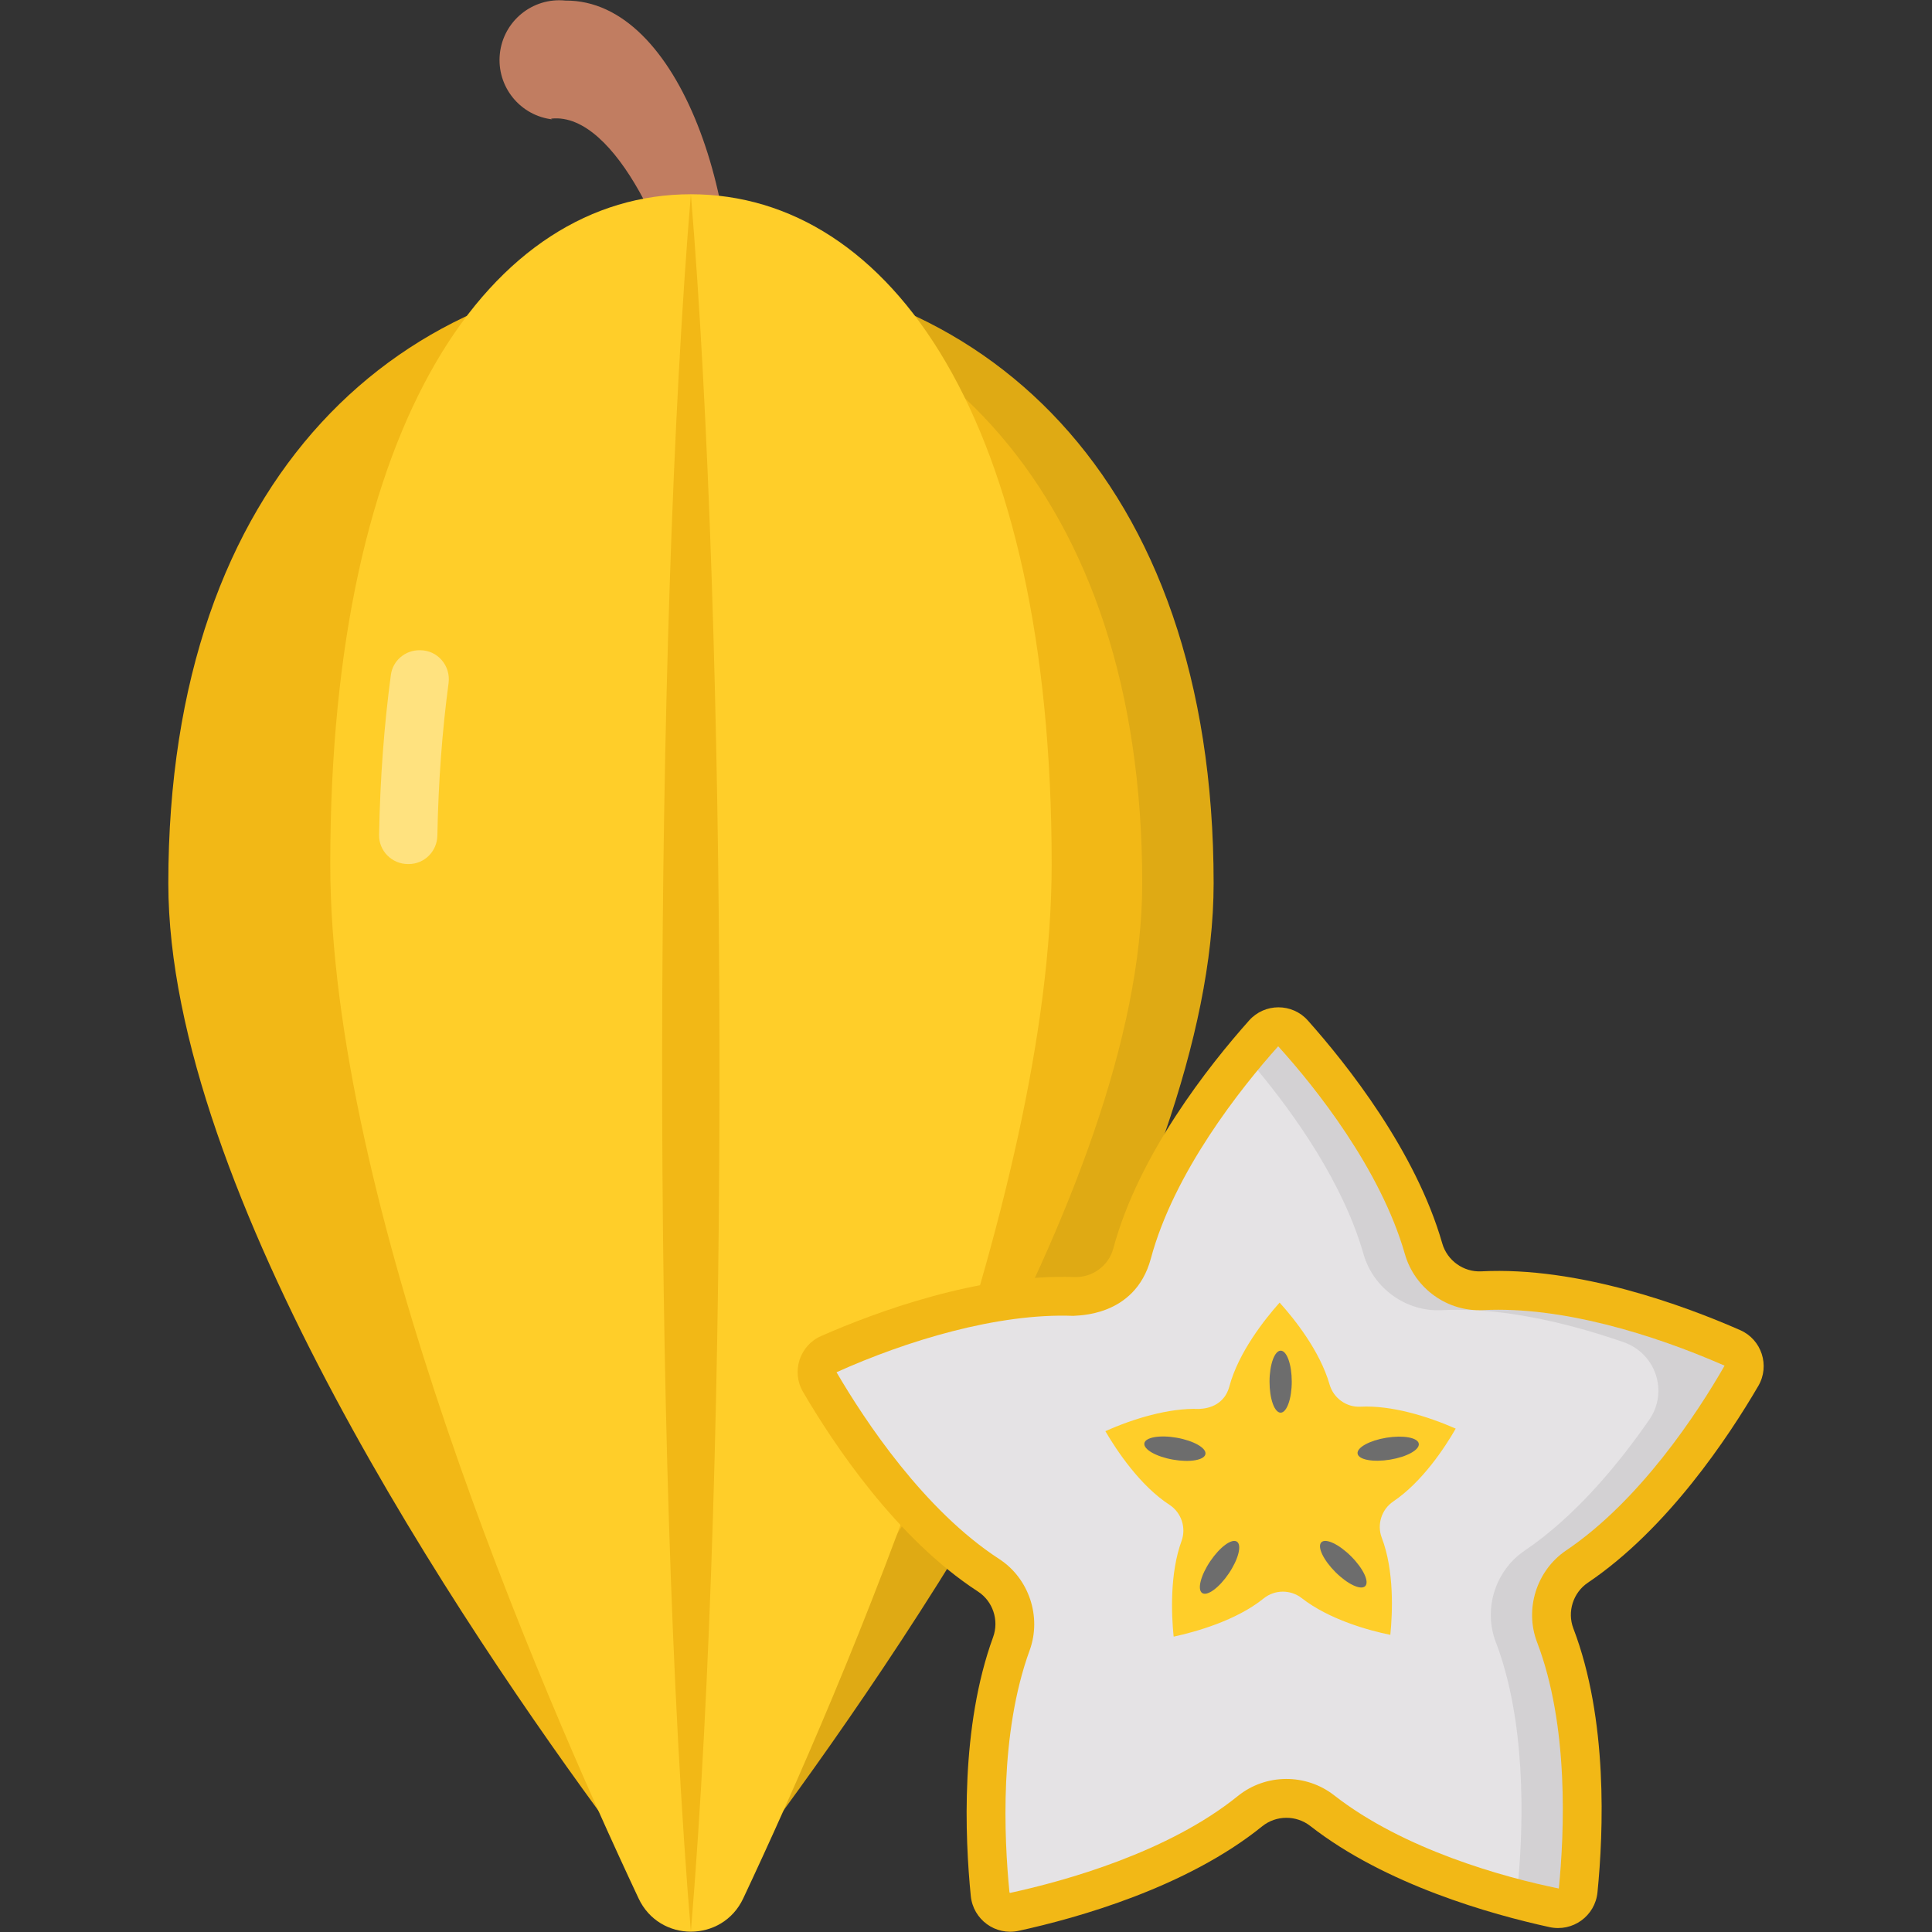 <svg enable-background="new 0 0 512 512" height="512" viewBox="0 0 512 512" width="512" xmlns="http://www.w3.org/2000/svg"><rect x="0" y="0" width="512" height="512" fill="#333333" stroke="none"/><g id="_x34_4_Carambola"><g><g><path d="m149.853.154c30.368-.23 48.576 54.672 43.187 100.008l-1.784 14.501c-.174 1.412-1.459 2.416-2.871 2.242-1.211-.149-2.121-1.115-2.247-2.277l-.017-.163c-3.641-27.577 1.624 5.595-3.848-28.078-3.436-20.16-18.89-56.703-36.083-54.959l-.142.078c.421.153.116.091.539.159-8.701-.902-15.024-8.687-14.123-17.388.902-8.702 8.687-15.025 17.389-14.123z" fill="#c17d61"/><path d="m321.62 234.082c0 81.55-78.642 197.942-117.422 250.379-10.219 13.819-32.002 13.817-42.218-.004-38.765-52.439-117.373-168.827-117.373-250.375 0-108.184 61.997-163.023 138.479-163.023s138.534 54.839 138.534 163.023z" fill="#f2b816"/><path d="m321.601 234.082c0 81.563-78.628 197.935-117.401 250.405-7.157 9.68-19.979 12.564-30.535 8.65 4.48-1.647 8.599-4.531 11.637-8.65 38.774-52.47 117.401-168.842 117.401-250.405 0-103.705-57.001-158.389-129.039-162.714 3.09-.206 6.231-.309 9.423-.309 76.467 0 138.514 54.839 138.514 163.023z" opacity=".08"/><path d="m278.704 228.982c0 89.581-55.242 217.775-81.744 274.123-5.524 11.745-22.204 11.744-27.726-.002-26.492-56.349-81.711-184.541-81.711-274.121 0-117.795 42.787-177.505 95.571-177.505s95.61 59.71 95.61 177.505z" fill="#ffce29"/><g opacity=".4"><path d="m103.587 178.839c-1.784 13.262-2.853 27.436-3.126 42.417-.077 4.241 3.395 7.728 7.637 7.728h.219c4.169 0 7.514-3.377 7.591-7.545.265-14.272 1.282-27.782 2.966-40.389.616-4.61-2.882-8.734-7.533-8.734h-.193c-3.795-.001-7.056 2.763-7.561 6.523z" fill="#fff"/></g><path d="m183.088 511.932c-10.539-126.519-9.768-343.876 0-460.44 9.467 112.975 10.746 331.436 0 460.44z" fill="#f2b816"/></g><path d="m416.957 431.548c9.199 24.046 7.986 53.951 6.393 69.936-.625 6.274-6.552 10.567-12.712 9.222-15.41-3.364-43.449-11.219-63.413-26.812-3.72-2.905-9.051-2.878-12.722.089-20.032 16.19-48.844 24.278-64.536 27.703-6.16 1.344-12.074-2.966-12.699-9.24-1.565-15.702-2.761-44.814 5.919-68.608 1.616-4.429-.056-9.487-4.009-12.057-21.639-14.067-38.281-39.074-46.377-52.931-3.135-5.367-.886-12.289 4.804-14.788 14.419-6.334 41.808-16.519 67.192-15.635 4.715.164 9.011-2.992 10.235-7.549 6.694-24.93 25.326-48.473 36.001-60.45 4.136-4.641 11.417-4.639 15.551.003 10.477 11.762 28.623 34.673 35.631 59.087 1.301 4.533 5.628 7.642 10.338 7.401 25.766-1.321 53.921 9.126 68.613 15.577 5.691 2.498 7.941 9.421 4.806 14.788-7.941 13.599-24.11 37.934-45.169 52.144-3.911 2.637-5.531 7.714-3.846 12.12z" fill="#f2b816"/><path d="m267.699 501.634s-.166-.005-.186-.216c-1.443-14.487-2.67-42.078 5.35-64.048 3.238-8.89-.156-19.073-8.076-24.222-19.893-12.938-35.541-36.562-43.099-49.491 18.41-8.294 42.639-15.709 62.751-14.94.515-.177 16.298.573 20.541-15.161 6.155-22.93 23.78-45.101 33.741-56.274 9.881 10.892 27.129 32.539 33.59 55.077 2.635 9.158 11.383 15.376 20.778 14.839 20.746-1.033 44.965 6.395 63.937 14.723-7.301 12.762-22.543 35.848-41.988 48.968-7.839 5.29-11.078 15.528-7.694 24.343 8.463 22.13 7.241 50.365 5.758 65.23-14.487-2.922-41.098-10.278-59.537-24.685-7.453-5.822-18.108-5.807-25.535.196-18.445 14.904-45.674 22.467-60.262 25.65z" fill="#e5e3e5"/><path d="m390.343 347.21c-2.78-.102-5.51-.154-8.187 0-9.423.515-18.177-5.716-20.803-14.83-5.355-18.794-18.228-36.919-28.063-48.763 1.957-2.368 3.759-4.531 5.407-6.333 9.886 10.916 27.136 32.543 33.624 55.096 2.368 8.188 9.732 14.109 18.022 14.83z" opacity=".08"/><path d="m457.025 361.936c-7.312 12.77-22.553 35.838-41.966 48.969-7.878 5.252-11.122 15.499-7.724 24.304 8.496 22.142 7.261 50.411 5.767 65.24-3.089-.618-6.745-1.441-10.71-2.472 1.339-15.294 2.008-41.811-5.973-62.769-3.398-8.805-.154-19.052 7.672-24.304 13.388-9.063 24.819-22.862 33.006-34.705 5.098-7.415 1.699-17.507-6.797-20.494-12.461-4.326-26.003-7.672-38.773-8.445.515 0 1.03 0 1.545-.052 20.751-1.028 45.004 6.386 63.953 14.728z" opacity=".08"/><path d="m311.088 433.713s-.065-.002-.073-.085c-.569-5.715-1.053-16.6 2.111-25.267 1.278-3.507-.061-7.525-3.186-9.556-7.848-5.104-14.021-14.424-17.003-19.524 7.263-3.272 16.821-6.197 24.756-5.894.203-.07 6.43.226 8.104-5.981 2.428-9.046 9.381-17.793 13.311-22.201 3.898 4.297 10.703 12.837 13.252 21.728 1.04 3.613 4.491 6.066 8.197 5.854 8.184-.408 17.739 2.523 25.224 5.809-2.88 5.035-8.893 14.142-16.565 19.318-3.093 2.087-4.37 6.126-3.035 9.604 3.339 8.731 2.857 19.87 2.271 25.734-5.715-1.153-16.214-4.055-23.488-9.738-2.94-2.297-7.144-2.291-10.074.077-7.277 5.88-18.019 8.864-23.774 10.119z" fill="#ffce29"/><g fill="#6d6d6d"><path d="m311.871 381.018c4.473.792 7.864 2.728 7.582 4.324-.285 1.612-4.133 2.267-8.606 1.475s-7.864-2.728-7.579-4.34c.282-1.596 4.13-2.251 8.603-1.459z"/><path d="m342.33 366.158c-.006 4.542-1.326 8.216-2.947 8.215-1.637-.002-2.948-3.678-2.942-8.22s1.326-8.216 2.963-8.215c1.621.001 2.932 3.678 2.926 8.22z"/><path d="m367.41 381.012c-4.482.732-7.896 2.623-7.635 4.222.264 1.615 4.102 2.321 8.584 1.589s7.897-2.623 7.633-4.238c-.262-1.599-4.1-2.305-8.582-1.573z"/><path d="m358.064 412.453c-3.211-3.211-6.74-4.879-7.886-3.733-1.157 1.157.511 4.686 3.722 7.897s6.74 4.879 7.898 3.721c1.146-1.145-.522-4.674-3.734-7.885z"/></g><g><path d="m325.628 417.01c2.548-3.76 3.52-7.54 2.178-8.45-1.355-.918-4.506 1.385-7.053 5.145-2.548 3.76-3.52 7.54-2.165 8.459 1.342.909 4.492-1.394 7.04-5.154z" fill="#6d6d6d"/></g></g></g></svg>